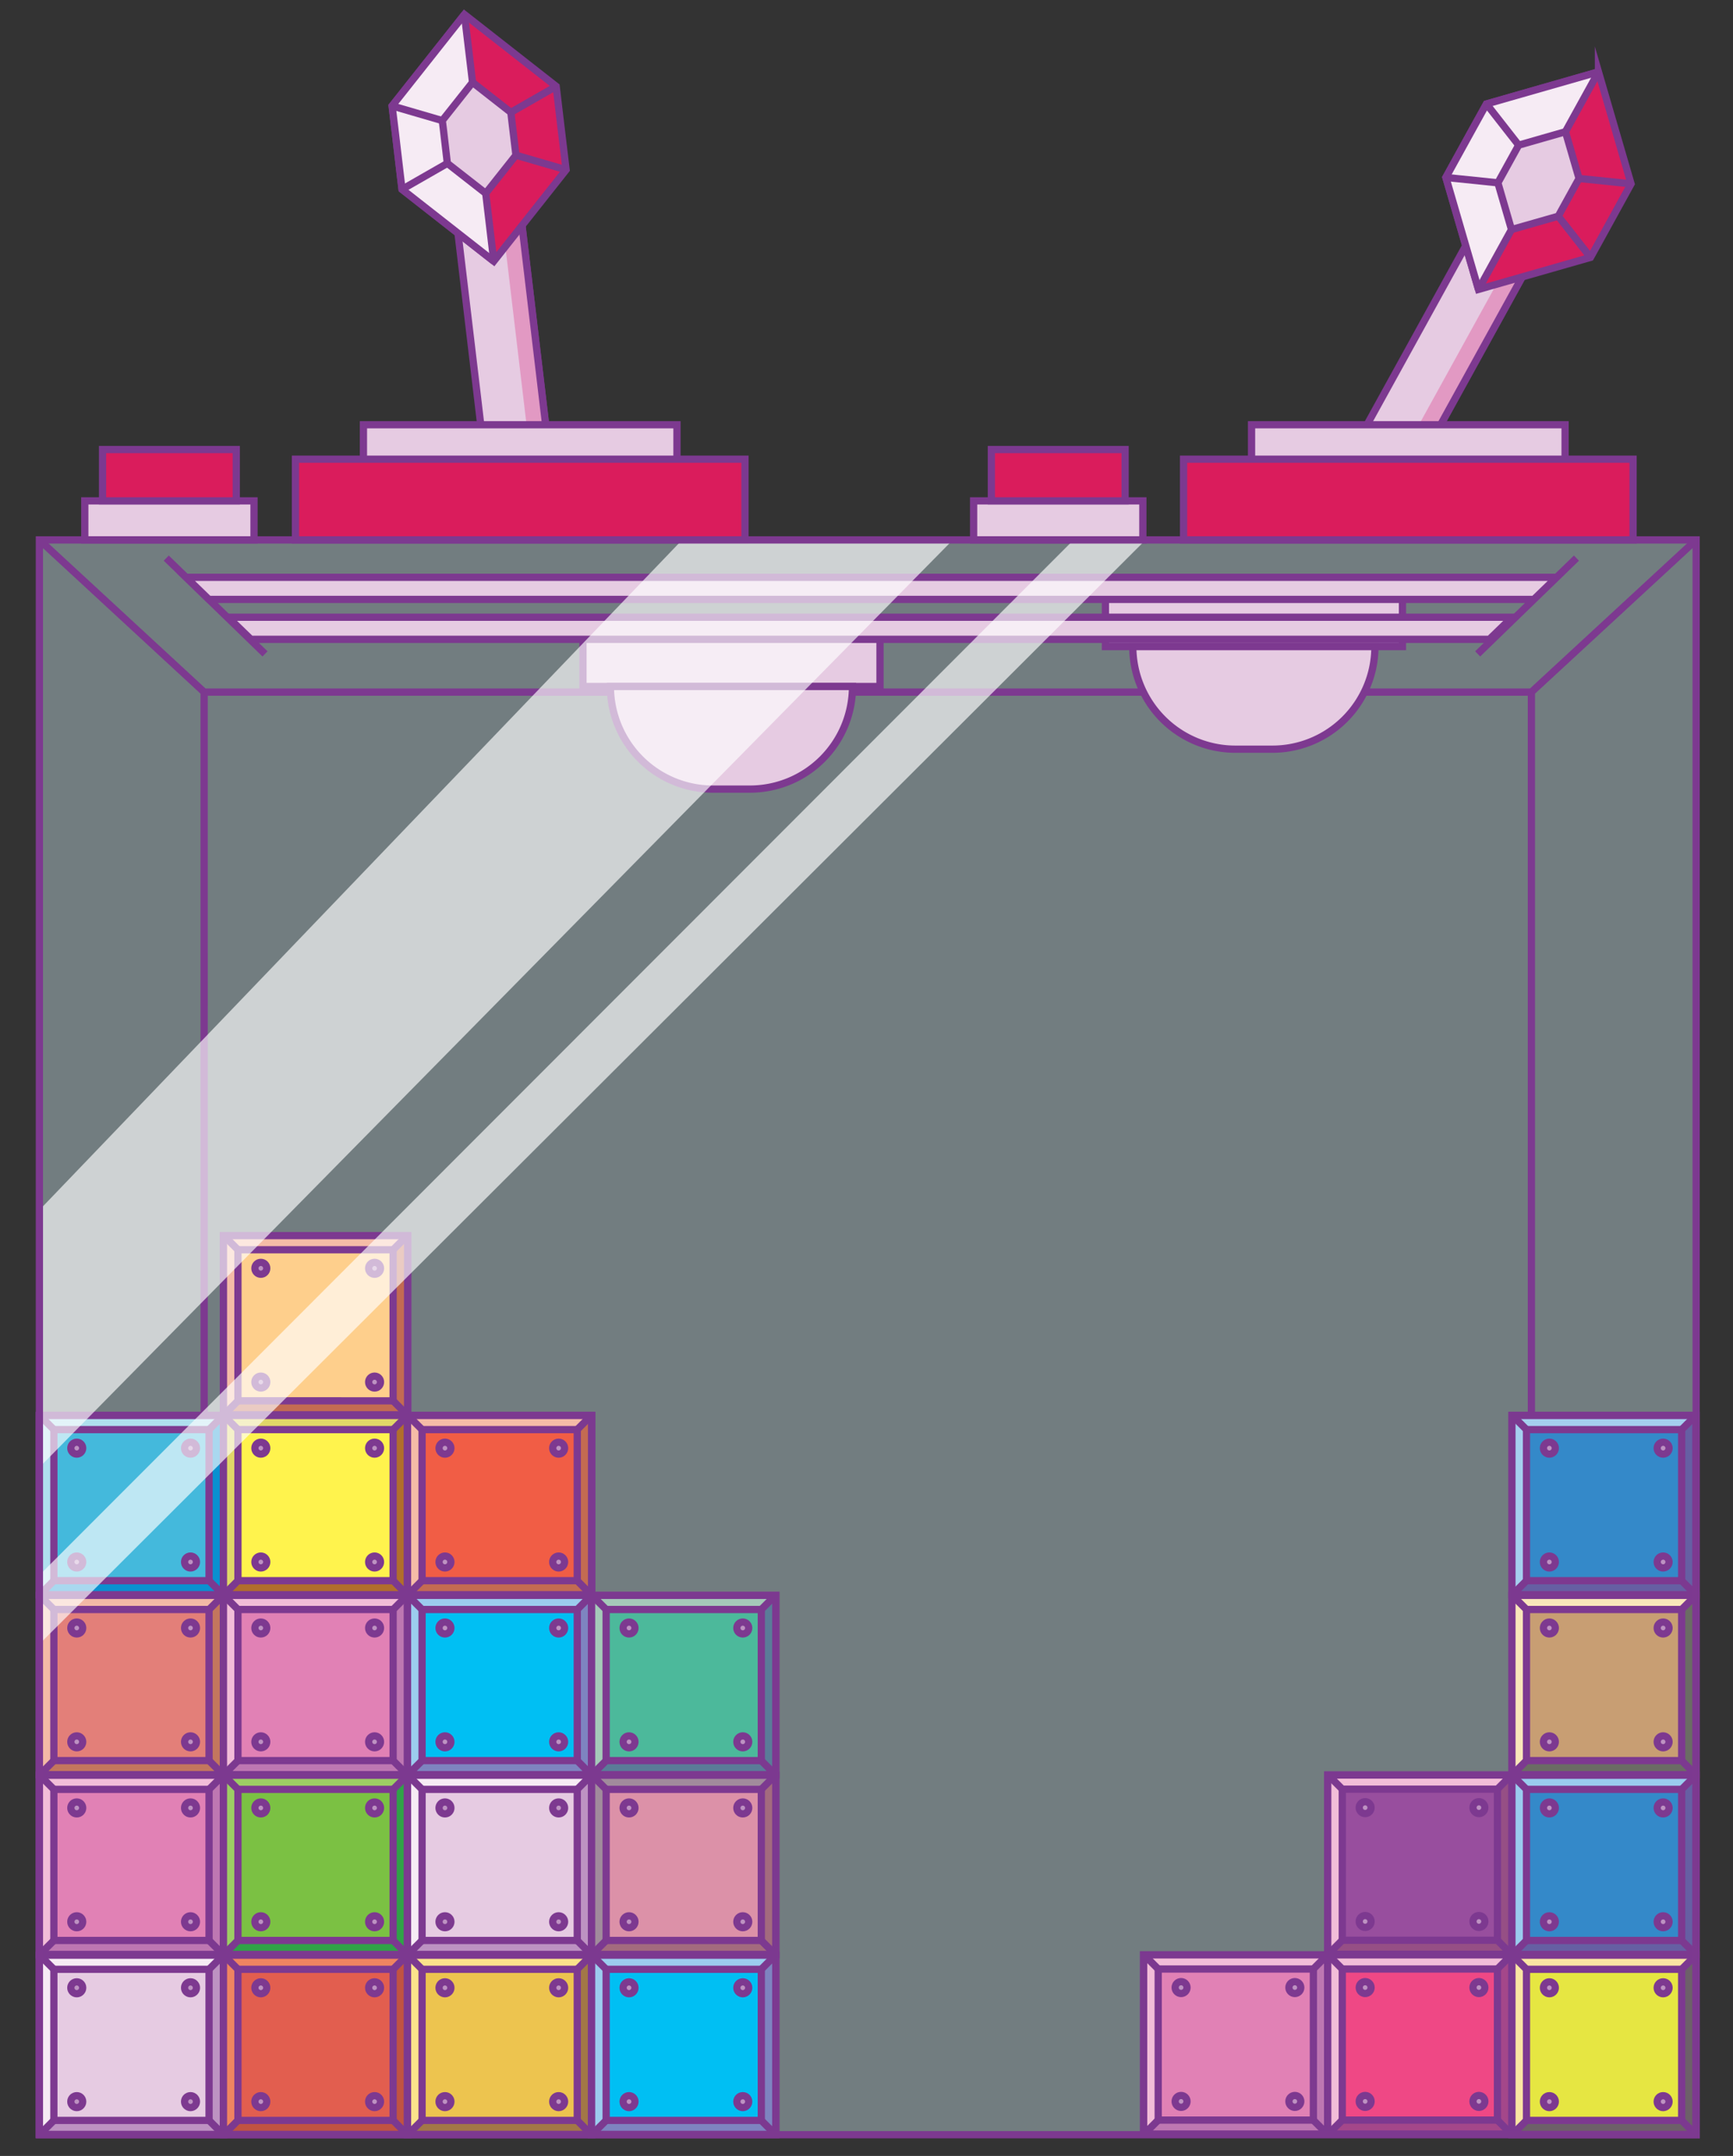 <svg xmlns="http://www.w3.org/2000/svg" width="239.33" height="297.53" viewBox="0 0 239.33 297.53"><rect x="0" y="0" width="239.33" height="297.53" fill="#333333" stroke="none"/><g data-name="ILLO 4"><path fill="#d1ecf2" opacity=".4" d="M5.44 294.59V74.5h228.81v220.09z"/><path fill="none" stroke="#7d3990" stroke-miterlimit="10" d="M28.19 95.51l-22.75-21m206.05 21l22.75-21m-22.75 215.83V95.51H28.19l.01 194.83"/><path fill="#e6cbe2" stroke="#7d3990" stroke-miterlimit="10" d="M183.547 68.115l22.669-41.08 7.792 4.299-22.668 41.08z"/><path fill="#e299c3" stroke="#7d3990" stroke-miterlimit="10" d="M210.84 31.65l3.17-.31-22.67 41.07-3.17.32"/><path fill="#da1c5c" stroke="#7c3990" stroke-miterlimit="10" d="M220.75 9.92l-15.47 4.43-1.95 3.52-2.72 4.93-.93 1.69 4.5 15.45 15.47-4.42.94-1.69 2.72-4.94 1.94-3.52-4.5-15.45z"/><path fill="#f6ebf4" stroke="#7d3990" stroke-miterlimit="10" d="M220.75 9.92l-15.47 4.43-1.95 3.52-2.72 4.93-.93 1.69 4.5 15.45"/><path fill="none" stroke="#7d3990" stroke-miterlimit="10" d="M215.2 29.84l4.45 5.68m-10.91-3.84l-4.56 8.26m2.68-14.71l-7.18-.74m18.39.14l7.19.74m-9.07-7.19l4.56-8.26m-11.02 10.11l-4.45-5.69"/><path fill="#e6cbe2" stroke="#7d3990" stroke-miterlimit="10" d="M216.19 18.18l-6.46 1.85-.58 1.05-1.92 3.48-.37.67 1.88 6.45 6.46-1.84.37-.68 1.92-3.48.58-1.05-1.88-6.45zm-.05 45.39v-4.95h-43.3v4.95"/><path fill="#bd92c2" stroke="#7d3990" stroke-miterlimit="10" d="M5.44 269.82h25.44v24.75H5.44z"/><path fill="#f6ebf4" d="M7.44 292.62l-1.98 1.95v-24.78h25.42l-2.01 1.98H7.44v20.85z"/><path fill="#e6cbe2" stroke="#7d3990" stroke-miterlimit="10" d="M7.44 271.77h21.43v20.85H7.44z"/><path fill="#da1c5c" stroke="#7c3990" stroke-miterlimit="10" d="M7.44 271.77l-1.98-1.98m23.41 1.98l1.98-1.98m-1.98 22.83l1.98 1.98m-23.41-1.98l-1.98 1.98"/><path fill="none" stroke="#7c3990" stroke-miterlimit="10" d="M5.44 269.82h25.44v24.75H5.44z"/><circle cx="10.6" cy="290.03" r=".82" fill="#bd92c2" stroke="#7d3990" stroke-miterlimit="10"/><circle cx="26.31" cy="274.32" r=".82" fill="#bd92c2" stroke="#7d3990" stroke-miterlimit="10"/><circle cx="26.31" cy="290.03" r=".82" fill="#bd92c2" stroke="#7d3990" stroke-miterlimit="10"/><circle cx="10.6" cy="274.32" r=".82" fill="#bd92c2" stroke="#7d3990" stroke-miterlimit="10"/><path fill="#be77b2" stroke="#7d3990" stroke-miterlimit="10" d="M5.44 244.99h25.44v24.75H5.44z"/><path fill="#f2bdd8" d="M7.44 267.79l-1.98 1.95v-24.77h25.42l-2.01 1.97H7.44v20.85z"/><path fill="#e181b5" stroke="#7d3990" stroke-miterlimit="10" d="M7.44 246.94h21.43v20.85H7.44z"/><path fill="#da1c5c" stroke="#7c3990" stroke-miterlimit="10" d="M7.44 246.94l-1.98-1.98m23.41 1.98l1.98-1.98m-1.98 22.83l1.98 1.98m-23.41-1.98l-1.98 1.98"/><path fill="none" stroke="#7c3990" stroke-miterlimit="10" d="M5.44 244.99h25.44v24.75H5.44z"/><circle cx="10.6" cy="265.21" r=".82" fill="#bd92c2" stroke="#7d3990" stroke-miterlimit="10"/><circle cx="26.31" cy="249.5" r=".82" fill="#bd92c2" stroke="#7d3990" stroke-miterlimit="10"/><circle cx="26.31" cy="265.21" r=".82" fill="#bd92c2" stroke="#7d3990" stroke-miterlimit="10"/><circle cx="10.6" cy="249.5" r=".82" fill="#bd92c2" stroke="#7d3990" stroke-miterlimit="10"/><path fill="#c3765e" stroke="#7d3990" stroke-miterlimit="10" d="M5.44 220.17h25.44v24.75H5.44z"/><path fill="#f3b9a6" d="M7.44 242.97l-1.98 1.95v-24.78h25.42l-2.01 1.98H7.44v20.85z"/><path fill="#e37f79" stroke="#7d3990" stroke-miterlimit="10" d="M7.44 222.12h21.43v20.85H7.44z"/><path fill="#da1c5c" stroke="#7c3990" stroke-miterlimit="10" d="M7.44 222.12l-1.98-1.98m23.41 1.98l1.98-1.98m-1.98 22.83l1.98 1.98m-23.41-1.98l-1.98 1.98"/><path fill="none" stroke="#7c3990" stroke-miterlimit="10" d="M5.44 220.17h25.44v24.75H5.44z"/><circle cx="10.6" cy="240.38" r=".82" fill="#bd92c2" stroke="#7d3990" stroke-miterlimit="10"/><circle cx="26.31" cy="224.67" r=".82" fill="#bd92c2" stroke="#7d3990" stroke-miterlimit="10"/><circle cx="26.31" cy="240.38" r=".82" fill="#bd92c2" stroke="#7d3990" stroke-miterlimit="10"/><circle cx="10.6" cy="224.67" r=".82" fill="#bd92c2" stroke="#7d3990" stroke-miterlimit="10"/><path fill="#0a90d0" stroke="#7d3990" stroke-miterlimit="10" d="M5.44 195.34h25.44v24.75H5.44z"/><path fill="#afe0ee" d="M7.44 218.14l-1.98 1.95v-24.78h25.42l-2.01 1.98H7.44v20.85z"/><path fill="#44b9dc" stroke="#7d3990" stroke-miterlimit="10" d="M7.44 197.29h21.43v20.85H7.44z"/><path fill="#da1c5c" stroke="#7c3990" stroke-miterlimit="10" d="M7.44 197.29l-1.98-1.98m23.41 1.98l1.98-1.98m-1.98 22.83l1.98 1.98m-23.41-1.98l-1.98 1.98"/><path fill="none" stroke="#7c3990" stroke-miterlimit="10" d="M5.44 195.34h25.44v24.75H5.44z"/><circle cx="10.6" cy="215.56" r=".82" fill="#bd92c2" stroke="#7d3990" stroke-miterlimit="10"/><circle cx="26.31" cy="199.85" r=".82" fill="#bd92c2" stroke="#7d3990" stroke-miterlimit="10"/><circle cx="26.31" cy="215.56" r=".82" fill="#bd92c2" stroke="#7d3990" stroke-miterlimit="10"/><circle cx="10.6" cy="199.85" r=".82" fill="#bd92c2" stroke="#7d3990" stroke-miterlimit="10"/><path fill="#c15342" stroke="#7d3990" stroke-miterlimit="10" d="M30.86 269.82H56.3v24.75H30.86z"/><path fill="#ef8461" d="M32.86 292.62l-1.98 1.95v-24.78H56.3l-2.01 1.98H32.86v20.85z"/><path fill="#e25e4f" stroke="#7d3990" stroke-miterlimit="10" d="M32.86 271.77h21.43v20.85H32.86z"/><path fill="#da1c5c" stroke="#7c3990" stroke-miterlimit="10" d="M32.86 271.77l-1.98-1.98m23.41 1.98l1.98-1.98m-1.98 22.83l1.98 1.98m-23.41-1.98l-1.98 1.98"/><path fill="none" stroke="#7c3990" stroke-miterlimit="10" d="M30.86 269.82H56.3v24.75H30.86z"/><circle cx="36.02" cy="290.03" r=".82" fill="#bd92c2" stroke="#7d3990" stroke-miterlimit="10"/><circle cx="51.73" cy="274.32" r=".82" fill="#bd92c2" stroke="#7d3990" stroke-miterlimit="10"/><circle cx="51.73" cy="290.03" r=".82" fill="#bd92c2" stroke="#7d3990" stroke-miterlimit="10"/><circle cx="36.02" cy="274.32" r=".82" fill="#bd92c2" stroke="#7d3990" stroke-miterlimit="10"/><path fill="#30a248" stroke="#7d3990" stroke-miterlimit="10" d="M30.86 244.99H56.3v24.75H30.86z"/><path fill="#9dcd64" d="M32.86 267.79l-1.98 1.95v-24.77H56.3l-2.01 1.97H32.86v20.85z"/><path fill="#7bc143" stroke="#7d3990" stroke-miterlimit="10" d="M32.86 246.94h21.43v20.85H32.86z"/><path fill="#da1c5c" stroke="#7c3990" stroke-miterlimit="10" d="M32.86 246.94l-1.98-1.98m23.41 1.98l1.98-1.98m-1.98 22.83l1.98 1.98m-23.41-1.98l-1.98 1.98"/><path fill="none" stroke="#7c3990" stroke-miterlimit="10" d="M30.86 244.99H56.3v24.75H30.86z"/><circle cx="36.02" cy="265.21" r=".82" fill="#bd92c2" stroke="#7d3990" stroke-miterlimit="10"/><circle cx="51.73" cy="249.5" r=".82" fill="#bd92c2" stroke="#7d3990" stroke-miterlimit="10"/><circle cx="51.73" cy="265.21" r=".82" fill="#bd92c2" stroke="#7d3990" stroke-miterlimit="10"/><circle cx="36.02" cy="249.5" r=".82" fill="#bd92c2" stroke="#7d3990" stroke-miterlimit="10"/><path fill="#be77b2" stroke="#7d3990" stroke-miterlimit="10" d="M30.86 220.17H56.3v24.75H30.86z"/><path fill="#f2bdd8" d="M32.86 242.97l-1.98 1.95v-24.78H56.3l-2.01 1.98H32.86v20.85z"/><path fill="#e181b5" stroke="#7d3990" stroke-miterlimit="10" d="M32.86 222.12h21.43v20.85H32.86z"/><path fill="#da1c5c" stroke="#7c3990" stroke-miterlimit="10" d="M32.86 222.12l-1.98-1.98m23.41 1.98l1.98-1.98m-1.98 22.83l1.98 1.98m-23.41-1.98l-1.98 1.98"/><path fill="none" stroke="#7c3990" stroke-miterlimit="10" d="M30.86 220.17H56.3v24.75H30.86z"/><circle cx="36.02" cy="240.38" r=".82" fill="#bd92c2" stroke="#7d3990" stroke-miterlimit="10"/><circle cx="51.73" cy="224.67" r=".82" fill="#bd92c2" stroke="#7d3990" stroke-miterlimit="10"/><circle cx="51.73" cy="240.38" r=".82" fill="#bd92c2" stroke="#7d3990" stroke-miterlimit="10"/><circle cx="36.02" cy="224.67" r=".82" fill="#bd92c2" stroke="#7d3990" stroke-miterlimit="10"/><path fill="#be77b2" stroke="#7d3990" stroke-miterlimit="10" d="M157.94 269.78h25.44v24.75h-25.44z"/><path fill="#f2bdd8" d="M159.95 292.58l-1.98 1.95v-24.78h25.41l-2.01 1.98h-21.42v20.85z"/><path fill="#e181b5" stroke="#7d3990" stroke-miterlimit="10" d="M159.95 271.73h21.43v20.85h-21.43z"/><path fill="#da1c5c" stroke="#7c3990" stroke-miterlimit="10" d="M159.95 271.73l-1.98-1.98m23.4 1.98l1.98-1.98m-1.98 22.83l1.98 1.98m-23.4-1.98l-1.98 1.98"/><path fill="none" stroke="#7c3990" stroke-miterlimit="10" d="M157.94 269.78h25.44v24.75h-25.44z"/><circle cx="163.11" cy="290" r=".82" fill="#bd92c2" stroke="#7d3990" stroke-miterlimit="10"/><circle cx="178.82" cy="274.29" r=".82" fill="#bd92c2" stroke="#7d3990" stroke-miterlimit="10"/><circle cx="178.82" cy="290" r=".82" fill="#bd92c2" stroke="#7d3990" stroke-miterlimit="10"/><circle cx="163.11" cy="274.29" r=".82" fill="#bd92c2" stroke="#7d3990" stroke-miterlimit="10"/><path fill="#a4478a" stroke="#7d3990" stroke-miterlimit="10" d="M183.36 269.78h25.44v24.75h-25.44z"/><path fill="#f2bdd8" d="M185.37 292.58l-1.98 1.95v-24.78h25.41l-2.01 1.98h-21.42v20.85z"/><path fill="#ef4885" stroke="#7d3990" stroke-miterlimit="10" d="M185.37 271.73h21.43v20.85h-21.43z"/><path fill="#da1c5c" stroke="#7c3990" stroke-miterlimit="10" d="M185.37 271.73l-1.98-1.98m23.4 1.98l1.98-1.98m-1.98 22.83l1.98 1.98m-23.4-1.98l-1.98 1.98"/><path fill="none" stroke="#7c3990" stroke-miterlimit="10" d="M183.36 269.78h25.44v24.75h-25.44z"/><circle cx="188.53" cy="290" r=".82" fill="#bd92c2" stroke="#7d3990" stroke-miterlimit="10"/><circle cx="204.24" cy="274.29" r=".82" fill="#bd92c2" stroke="#7d3990" stroke-miterlimit="10"/><circle cx="204.24" cy="290" r=".82" fill="#bd92c2" stroke="#7d3990" stroke-miterlimit="10"/><circle cx="188.53" cy="274.29" r=".82" fill="#bd92c2" stroke="#7d3990" stroke-miterlimit="10"/><path fill="#964f85" stroke="#7d3990" stroke-miterlimit="10" d="M183.36 244.96h25.44v24.75h-25.44z"/><path fill="#f2bdd8" d="M185.37 267.75l-1.98 1.96v-24.78h25.41l-2.01 1.98h-21.42v20.84z"/><path fill="#984e9e" stroke="#7d3990" stroke-miterlimit="10" d="M185.37 246.91h21.43v20.85h-21.43z"/><path fill="#da1c5c" stroke="#7c3990" stroke-miterlimit="10" d="M185.37 246.91l-1.98-1.98m23.4 1.98l1.98-1.98m-1.98 22.83l1.98 1.98m-23.4-1.98l-1.98 1.98"/><path fill="none" stroke="#7c3990" stroke-miterlimit="10" d="M183.36 244.96h25.44v24.75h-25.44z"/><circle cx="188.53" cy="265.17" r=".82" fill="#bd92c2" stroke="#7d3990" stroke-miterlimit="10"/><circle cx="204.24" cy="249.46" r=".82" fill="#bd92c2" stroke="#7d3990" stroke-miterlimit="10"/><circle cx="204.24" cy="265.17" r=".82" fill="#bd92c2" stroke="#7d3990" stroke-miterlimit="10"/><circle cx="188.53" cy="249.46" r=".82" fill="#bd92c2" stroke="#7d3990" stroke-miterlimit="10"/><path fill="#b16e2c" stroke="#7d3990" stroke-miterlimit="10" d="M30.86 195.34H56.3v24.75H30.86z"/><path fill="#e1d768" d="M32.86 218.14l-1.98 1.95v-24.78H56.3l-2.01 1.98H32.86v20.85z"/><path fill="#fff34d" stroke="#7d3990" stroke-miterlimit="10" d="M32.86 197.29h21.43v20.85H32.86z"/><path fill="#da1c5c" stroke="#7c3990" stroke-miterlimit="10" d="M32.86 197.29l-1.98-1.98m23.41 1.98l1.98-1.98m-1.98 22.83l1.98 1.98m-23.41-1.98l-1.98 1.98"/><path fill="none" stroke="#7c3990" stroke-miterlimit="10" d="M30.86 195.34H56.3v24.75H30.86z"/><circle cx="36.02" cy="215.56" r=".82" fill="#bd92c2" stroke="#7d3990" stroke-miterlimit="10"/><circle cx="51.73" cy="199.85" r=".82" fill="#bd92c2" stroke="#7d3990" stroke-miterlimit="10"/><circle cx="51.73" cy="215.56" r=".82" fill="#bd92c2" stroke="#7d3990" stroke-miterlimit="10"/><circle cx="36.02" cy="199.85" r=".82" fill="#bd92c2" stroke="#7d3990" stroke-miterlimit="10"/><path fill="#c36b52" stroke="#7d3990" stroke-miterlimit="10" d="M30.86 170.52H56.3v24.75H30.86z"/><path fill="#f5bca7" d="M32.86 193.32l-1.98 1.95v-24.78H56.3l-2.01 1.98H32.86v20.85z"/><path fill="#fecf8c" stroke="#7d3990" stroke-miterlimit="10" d="M32.86 172.47h21.43v20.85H32.86z"/><path fill="#da1c5c" stroke="#7c3990" stroke-miterlimit="10" d="M32.86 172.47l-1.98-1.98m23.41 1.98l1.98-1.98m-1.98 22.83l1.98 1.98m-23.41-1.98l-1.98 1.98"/><path fill="none" stroke="#7c3990" stroke-miterlimit="10" d="M30.86 170.52H56.3v24.75H30.86z"/><circle cx="36.02" cy="190.73" r=".82" fill="#bd92c2" stroke="#7d3990" stroke-miterlimit="10"/><circle cx="51.73" cy="175.03" r=".82" fill="#bd92c2" stroke="#7d3990" stroke-miterlimit="10"/><circle cx="51.73" cy="190.73" r=".82" fill="#bd92c2" stroke="#7d3990" stroke-miterlimit="10"/><circle cx="36.02" cy="175.03" r=".82" fill="#bd92c2" stroke="#7d3990" stroke-miterlimit="10"/><path fill="#a27747" stroke="#7d3990" stroke-miterlimit="10" d="M56.28 269.82h25.44v24.75H56.28z"/><path fill="#fbe38b" d="M58.28 292.62l-1.98 1.95v-24.78h25.42l-2.01 1.98H58.28v20.85z"/><path fill="#edc44f" stroke="#7d3990" stroke-miterlimit="10" d="M58.29 271.77h21.43v20.85H58.29z"/><path fill="#da1c5c" stroke="#7c3990" stroke-miterlimit="10" d="M58.29 271.77l-1.99-1.98m23.41 1.98l1.98-1.98m-1.98 22.83l1.98 1.98m-23.4-1.98l-1.99 1.98"/><path fill="none" stroke="#7c3990" stroke-miterlimit="10" d="M56.28 269.82h25.44v24.75H56.28z"/><circle cx="61.45" cy="290.03" r=".82" fill="#bd92c2" stroke="#7d3990" stroke-miterlimit="10"/><circle cx="77.15" cy="274.32" r=".82" fill="#bd92c2" stroke="#7d3990" stroke-miterlimit="10"/><circle cx="77.15" cy="290.03" r=".82" fill="#bd92c2" stroke="#7d3990" stroke-miterlimit="10"/><circle cx="61.45" cy="274.32" r=".82" fill="#bd92c2" stroke="#7d3990" stroke-miterlimit="10"/><path fill="#bd92c2" stroke="#7d3990" stroke-miterlimit="10" d="M56.28 244.99h25.44v24.75H56.28z"/><path fill="#f6ebf4" d="M58.28 267.79l-1.98 1.95v-24.77h25.42l-2.01 1.97H58.28v20.85z"/><path fill="#e6cbe2" stroke="#7d3990" stroke-miterlimit="10" d="M58.29 246.94h21.43v20.85H58.29z"/><path fill="#da1c5c" stroke="#7c3990" stroke-miterlimit="10" d="M58.29 246.94l-1.99-1.98m23.41 1.98l1.98-1.98m-1.98 22.83l1.98 1.98m-23.4-1.98l-1.99 1.98"/><path fill="none" stroke="#7c3990" stroke-miterlimit="10" d="M56.28 244.99h25.44v24.75H56.28z"/><circle cx="61.45" cy="265.21" r=".82" fill="#bd92c2" stroke="#7d3990" stroke-miterlimit="10"/><circle cx="77.15" cy="249.5" r=".82" fill="#bd92c2" stroke="#7d3990" stroke-miterlimit="10"/><circle cx="77.15" cy="265.21" r=".82" fill="#bd92c2" stroke="#7d3990" stroke-miterlimit="10"/><circle cx="61.45" cy="249.5" r=".82" fill="#bd92c2" stroke="#7d3990" stroke-miterlimit="10"/><path fill="#7e84c0" stroke="#7d3990" stroke-miterlimit="10" d="M56.28 220.17h25.44v24.75H56.28z"/><path fill="#9cccee" d="M58.28 242.97l-1.98 1.95v-24.78h25.42l-2.01 1.98H58.28v20.85z"/><path fill="#00bff3" stroke="#7d3990" stroke-miterlimit="10" d="M58.29 222.12h21.43v20.85H58.29z"/><path fill="#da1c5c" stroke="#7c3990" stroke-miterlimit="10" d="M58.29 222.12l-1.99-1.98m23.41 1.98l1.98-1.98m-1.98 22.83l1.98 1.98m-23.4-1.98l-1.99 1.98"/><path fill="none" stroke="#7c3990" stroke-miterlimit="10" d="M56.28 220.17h25.44v24.75H56.28z"/><circle cx="61.45" cy="240.38" r=".82" fill="#bd92c2" stroke="#7d3990" stroke-miterlimit="10"/><circle cx="77.15" cy="224.67" r=".82" fill="#bd92c2" stroke="#7d3990" stroke-miterlimit="10"/><circle cx="77.15" cy="240.38" r=".82" fill="#bd92c2" stroke="#7d3990" stroke-miterlimit="10"/><circle cx="61.45" cy="224.67" r=".82" fill="#bd92c2" stroke="#7d3990" stroke-miterlimit="10"/><path fill="#c36b52" stroke="#7d3990" stroke-miterlimit="10" d="M56.28 195.34h25.44v24.75H56.28z"/><path fill="#f5bca7" d="M58.28 218.14l-1.98 1.95v-24.78h25.42l-2.01 1.98H58.28v20.85z"/><path fill="#f15d45" stroke="#7d3990" stroke-miterlimit="10" d="M58.29 197.29h21.43v20.85H58.29z"/><path fill="#da1c5c" stroke="#7c3990" stroke-miterlimit="10" d="M58.29 197.29l-1.99-1.98m23.41 1.98l1.98-1.98m-1.98 22.83l1.98 1.98m-23.4-1.98l-1.99 1.98"/><path fill="none" stroke="#7c3990" stroke-miterlimit="10" d="M56.28 195.34h25.44v24.75H56.28z"/><circle cx="61.45" cy="215.56" r=".82" fill="#bd92c2" stroke="#7d3990" stroke-miterlimit="10"/><circle cx="77.15" cy="199.85" r=".82" fill="#bd92c2" stroke="#7d3990" stroke-miterlimit="10"/><circle cx="77.15" cy="215.56" r=".82" fill="#bd92c2" stroke="#7d3990" stroke-miterlimit="10"/><circle cx="61.45" cy="199.85" r=".82" fill="#bd92c2" stroke="#7d3990" stroke-miterlimit="10"/><path fill="#7e84c0" stroke="#7d3990" stroke-miterlimit="10" d="M81.7 269.82h25.44v24.75H81.7z"/><path fill="#9cccee" d="M83.71 292.62l-1.98 1.95v-24.78h25.41l-2.01 1.98H83.71v20.85z"/><path fill="#00bff3" stroke="#7d3990" stroke-miterlimit="10" d="M83.71 271.77h21.43v20.85H83.71z"/><path fill="#da1c5c" stroke="#7c3990" stroke-miterlimit="10" d="M83.71 271.77l-1.98-1.98m23.4 1.98l1.98-1.98m-1.98 22.83l1.98 1.98m-23.4-1.98l-1.98 1.98"/><path fill="none" stroke="#7c3990" stroke-miterlimit="10" d="M81.7 269.82h25.44v24.75H81.7z"/><circle cx="86.87" cy="290.03" r=".82" fill="#bd92c2" stroke="#7d3990" stroke-miterlimit="10"/><circle cx="102.58" cy="274.32" r=".82" fill="#bd92c2" stroke="#7d3990" stroke-miterlimit="10"/><circle cx="102.58" cy="290.03" r=".82" fill="#bd92c2" stroke="#7d3990" stroke-miterlimit="10"/><circle cx="86.87" cy="274.32" r=".82" fill="#bd92c2" stroke="#7d3990" stroke-miterlimit="10"/><path fill="#a36b7e" stroke="#7d3990" stroke-miterlimit="10" d="M81.7 244.99h25.44v24.75H81.7z"/><path fill="#a18b9c" d="M83.71 267.79l-1.98 1.95v-24.77h25.41l-2.01 1.97H83.71v20.85z"/><path fill="#dc91a8" stroke="#7d3990" stroke-miterlimit="10" d="M83.71 246.94h21.43v20.85H83.71z"/><path fill="#da1c5c" stroke="#7c3990" stroke-miterlimit="10" d="M83.71 246.94l-1.98-1.98m23.4 1.98l1.98-1.98m-1.98 22.83l1.98 1.98m-23.4-1.98l-1.98 1.98"/><path fill="none" stroke="#7c3990" stroke-miterlimit="10" d="M81.7 244.99h25.44v24.75H81.7z"/><circle cx="86.87" cy="265.21" r=".82" fill="#bd92c2" stroke="#7d3990" stroke-miterlimit="10"/><circle cx="102.58" cy="249.5" r=".82" fill="#bd92c2" stroke="#7d3990" stroke-miterlimit="10"/><circle cx="102.58" cy="265.21" r=".82" fill="#bd92c2" stroke="#7d3990" stroke-miterlimit="10"/><circle cx="86.87" cy="249.5" r=".82" fill="#bd92c2" stroke="#7d3990" stroke-miterlimit="10"/><path fill="#5a7c98" stroke="#7d3990" stroke-miterlimit="10" d="M81.7 220.17h25.44v24.75H81.7z"/><path fill="#a5c9b9" d="M83.71 242.97l-1.98 1.95v-24.78h25.41l-2.01 1.98H83.71v20.85z"/><path fill="#4cb99b" stroke="#7d3990" stroke-miterlimit="10" d="M83.71 222.12h21.43v20.85H83.71z"/><path fill="#da1c5c" stroke="#7c3990" stroke-miterlimit="10" d="M83.71 222.12l-1.98-1.98m23.4 1.98l1.98-1.98m-1.98 22.83l1.98 1.98m-23.4-1.98l-1.98 1.98"/><path fill="none" stroke="#7c3990" stroke-miterlimit="10" d="M81.7 220.17h25.44v24.75H81.7z"/><circle cx="86.87" cy="240.38" r=".82" fill="#bd92c2" stroke="#7d3990" stroke-miterlimit="10"/><circle cx="102.58" cy="224.67" r=".82" fill="#bd92c2" stroke="#7d3990" stroke-miterlimit="10"/><circle cx="102.58" cy="240.38" r=".82" fill="#bd92c2" stroke="#7d3990" stroke-miterlimit="10"/><circle cx="86.87" cy="224.67" r=".82" fill="#bd92c2" stroke="#7d3990" stroke-miterlimit="10"/><path fill="#6d6069" stroke="#7d3990" stroke-miterlimit="10" d="M208.8 269.82h25.44v24.75H208.8z"/><path fill="#fae5a3" d="M210.81 292.62l-1.98 1.95v-24.78h25.41l-2 1.98h-21.43v20.85z"/><path fill="#e6e642" stroke="#7d3990" stroke-miterlimit="10" d="M210.81 271.77h21.43v20.85h-21.43z"/><path fill="#da1c5c" stroke="#7c3990" stroke-miterlimit="10" d="M210.81 271.77l-1.98-1.98m23.41 1.98l1.98-1.98m-1.98 22.83l1.98 1.98m-23.41-1.98l-1.98 1.98"/><path fill="none" stroke="#7c3990" stroke-miterlimit="10" d="M208.8 269.82h25.44v24.75H208.8z"/><circle cx="213.97" cy="290.03" r=".82" fill="#bd92c2" stroke="#7d3990" stroke-miterlimit="10"/><circle cx="229.68" cy="274.32" r=".82" fill="#bd92c2" stroke="#7d3990" stroke-miterlimit="10"/><circle cx="229.68" cy="290.03" r=".82" fill="#bd92c2" stroke="#7d3990" stroke-miterlimit="10"/><circle cx="213.97" cy="274.32" r=".82" fill="#bd92c2" stroke="#7d3990" stroke-miterlimit="10"/><path fill="#665fa3" stroke="#7d3990" stroke-miterlimit="10" d="M208.8 244.99h25.44v24.75H208.8z"/><path fill="#9accee" d="M210.81 267.79l-1.98 1.95v-24.77h25.41l-2 1.97h-21.43v20.85z"/><path fill="#3489c9" stroke="#7d3990" stroke-miterlimit="10" d="M210.81 246.94h21.43v20.85h-21.43z"/><path fill="#da1c5c" stroke="#7c3990" stroke-miterlimit="10" d="M210.81 246.94l-1.98-1.98m23.41 1.98l1.98-1.98m-1.98 22.83l1.98 1.98m-23.41-1.98l-1.98 1.98"/><path fill="none" stroke="#7c3990" stroke-miterlimit="10" d="M208.8 244.99h25.44v24.75H208.8z"/><circle cx="213.97" cy="265.21" r=".82" fill="#bd92c2" stroke="#7d3990" stroke-miterlimit="10"/><circle cx="229.68" cy="249.5" r=".82" fill="#bd92c2" stroke="#7d3990" stroke-miterlimit="10"/><circle cx="229.68" cy="265.21" r=".82" fill="#bd92c2" stroke="#7d3990" stroke-miterlimit="10"/><circle cx="213.97" cy="249.5" r=".82" fill="#bd92c2" stroke="#7d3990" stroke-miterlimit="10"/><path fill="#6b6c64" stroke="#7d3990" stroke-miterlimit="10" d="M208.8 220.17h25.44v24.75H208.8z"/><path fill="#f9e6ba" d="M210.81 242.97l-1.98 1.95v-24.78h25.41l-2 1.98h-21.43v20.85z"/><path fill="#c89e73" stroke="#7d3990" stroke-miterlimit="10" d="M210.81 222.12h21.43v20.85h-21.43z"/><path fill="#da1c5c" stroke="#7c3990" stroke-miterlimit="10" d="M210.81 222.12l-1.98-1.98m23.41 1.98l1.98-1.98m-1.98 22.83l1.98 1.98m-23.41-1.98l-1.98 1.98"/><path fill="none" stroke="#7c3990" stroke-miterlimit="10" d="M208.8 220.17h25.44v24.75H208.8z"/><circle cx="213.97" cy="240.38" r=".82" fill="#bd92c2" stroke="#7d3990" stroke-miterlimit="10"/><circle cx="229.68" cy="224.67" r=".82" fill="#bd92c2" stroke="#7d3990" stroke-miterlimit="10"/><circle cx="229.68" cy="240.38" r=".82" fill="#bd92c2" stroke="#7d3990" stroke-miterlimit="10"/><circle cx="213.97" cy="224.67" r=".82" fill="#bd92c2" stroke="#7d3990" stroke-miterlimit="10"/><path fill="#665fa3" stroke="#7d3990" stroke-miterlimit="10" d="M208.8 195.34h25.44v24.75H208.8z"/><path fill="#a5cfef" d="M210.81 218.14l-1.98 1.95v-24.78h25.41l-2 1.98h-21.43v20.85z"/><path fill="#3489c9" stroke="#7d3990" stroke-miterlimit="10" d="M210.81 197.29h21.43v20.85h-21.43z"/><path fill="#da1c5c" stroke="#7c3990" stroke-miterlimit="10" d="M210.81 197.29l-1.98-1.98m23.41 1.98l1.98-1.98m-1.98 22.83l1.98 1.98m-23.41-1.98l-1.98 1.98"/><path fill="none" stroke="#7c3990" stroke-miterlimit="10" d="M208.8 195.34h25.44v24.75H208.8z"/><circle cx="213.97" cy="215.56" r=".82" fill="#bd92c2" stroke="#7d3990" stroke-miterlimit="10"/><circle cx="229.68" cy="199.85" r=".82" fill="#bd92c2" stroke="#7d3990" stroke-miterlimit="10"/><circle cx="229.68" cy="215.56" r=".82" fill="#bd92c2" stroke="#7d3990" stroke-miterlimit="10"/><circle cx="213.97" cy="199.85" r=".82" fill="#bd92c2" stroke="#7d3990" stroke-miterlimit="10"/><path fill="#da1c5c" stroke="#7c3990" stroke-miterlimit="10" d="M163.45 63.37h62.08v11.14h-62.08z"/><path fill="#e6cbe2" stroke="#7d3990" stroke-miterlimit="10" d="M62.322 24.384l8.838-1.051 5.539 46.592-8.838 1.05z"/><path fill="#e299c3" stroke="#7d3990" stroke-miterlimit="10" d="M68.77 25.43l2.39-2.11 5.54 46.6-2.39 2.1"/><path fill="#da1c5c" stroke="#7c3990" stroke-miterlimit="10" d="M64.14 2l-9.99 12.62.48 3.99.66 5.6.23 1.92 12.67 9.92 9.99-12.62-.23-1.91-.67-5.6-.47-4L64.14 2z"/><path fill="#f6ebf4" stroke="#7d3990" stroke-miterlimit="10" d="M64.14 2l-9.99 12.62.48 3.99.66 5.6.23 1.92 12.67 9.92"/><path fill="none" stroke="#7d3990" stroke-miterlimit="10" d="M71.25 21.42l6.93 2.01m-11.1 3.25l1.11 9.37m-6.4-13.51l-6.27 3.59m15.02-10.62l6.27-3.59m-11.55-.55L64.14 2m-3.06 14.64l-6.93-2.02"/><path fill="#e6cbe2" stroke="#7d3990" stroke-miterlimit="10" d="M65.26 11.37l-4.18 5.27.15 1.19.46 3.94.09.77 5.3 4.14 4.17-5.26-.09-.77-.47-3.95-.14-1.19-5.29-4.14zm28.23 52.2v-4.95h-43.3v4.95"/><path fill="#da1c5c" stroke="#7c3990" stroke-miterlimit="10" d="M40.8 63.37h62.08v11.14H40.8z"/><path fill="#e6cbe2" stroke="#7d3990" stroke-miterlimit="10" d="M11.71 69.12h23.37v5.39H11.71z"/><path fill="#da1c5c" stroke="#7c3990" stroke-miterlimit="10" d="M14.16 62.04h18.47v7.08H14.16z"/><path fill="#e6cbe2" stroke="#7d3990" stroke-miterlimit="10" d="M134.46 69.12h23.37v5.39h-23.37z"/><path fill="#da1c5c" stroke="#7c3990" stroke-miterlimit="10" d="M136.91 62.04h18.47v7.08h-18.47z"/><path fill="#e6cbe2" stroke="#7d3990" stroke-miterlimit="10" d="M152.66 81.87h41.02v7.36h-41.02z"/><path fill="#e6cbe2" stroke="#7d3990" stroke-miterlimit="10" d="M214.98 79.67H25.68l3.15 3.05h183l3.15-3.05zm-10.91 10.57l13.64-13.22M36.6 90.24L22.96 77.02m133.49 12.21h33.43a14.16 14.16 0 0 1-14.16 14.16h-5.12a14.16 14.16 0 0 1-14.16-14.16h.01zm-75.94-1.85h41.02v7.36H80.51z"/><path fill="#e6cbe2" stroke="#7d3990" stroke-miterlimit="10" d="M208.83 85.18H31.5l3.15 3.05h171.03l3.15-3.05zM84.3 94.74h33.43a14.16 14.16 0 0 1-14.16 14.16h-5.11A14.16 14.16 0 0 1 84.3 94.74z"/><path fill="#fff" opacity=".65" d="M131.33 74.77L5.44 202.5v-35.51L94 74.72l37.33.05zm26.64-.02L5.44 226.89v-9.51L148.07 74.7l9.9.05z"/><path fill="none" stroke="#7d3990" stroke-miterlimit="10" d="M5.44 74.51h228.8V294.6H5.44z"/></g></svg>